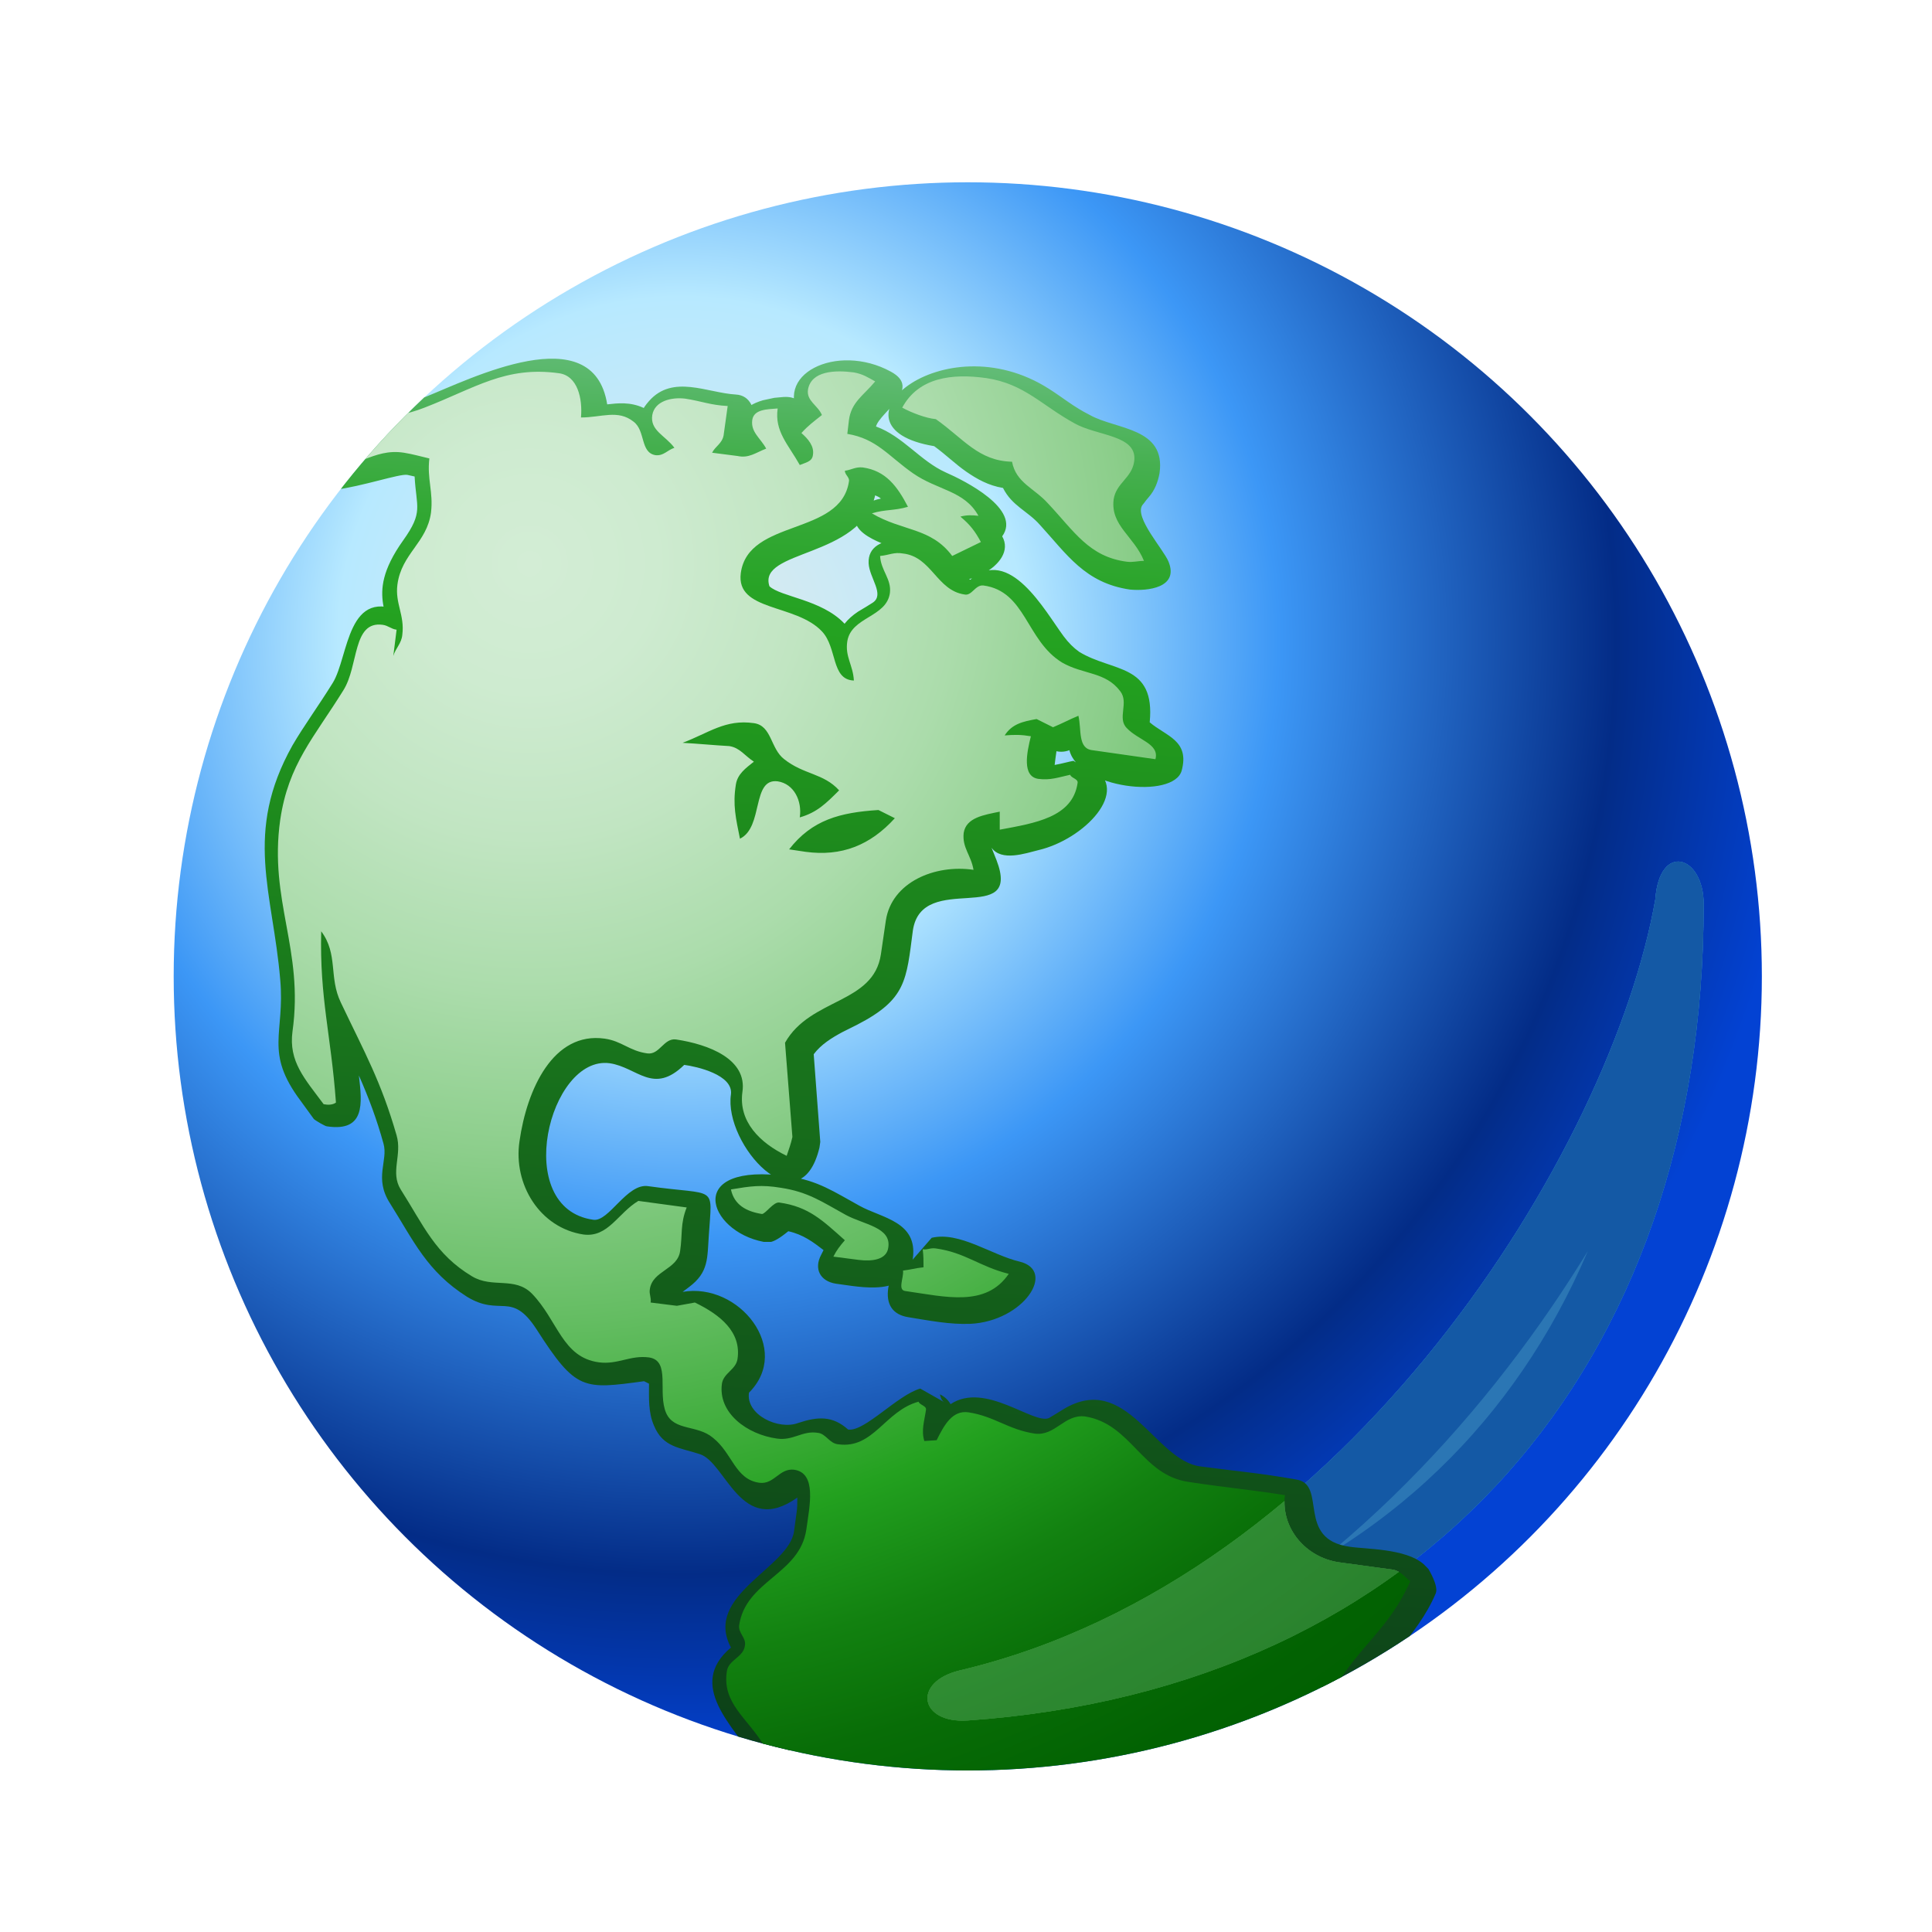 <?xml version="1.0" encoding="UTF-8" standalone="no"?>
<!-- Created with Inkscape (http://www.inkscape.org/) -->

<svg
   xmlns:a="http://ns.adobe.com/AdobeSVGViewerExtensions/3.0/"
   xmlns:dc="http://purl.org/dc/elements/1.1/"
   xmlns:cc="http://creativecommons.org/ns#"
   xmlns:rdf="http://www.w3.org/1999/02/22-rdf-syntax-ns#"
   xmlns:svg="http://www.w3.org/2000/svg"
   xmlns="http://www.w3.org/2000/svg"
   xmlns:xlink="http://www.w3.org/1999/xlink"
   xmlns:sodipodi="http://sodipodi.sourceforge.net/DTD/sodipodi-0.dtd"
   xmlns:inkscape="http://www.inkscape.org/namespaces/inkscape"
   width="48"
   height="48"
   id="svg45213"
   sodipodi:version="0.32"
   inkscape:version="0.47pre4 r22446"
   version="1.0"
   sodipodi:docname="internet.svg">
  <defs
     id="defs45215">
    <inkscape:perspective
       sodipodi:type="inkscape:persp3d"
       inkscape:vp_x="0 : 24 : 1"
       inkscape:vp_y="0 : 1000 : 0"
       inkscape:vp_z="48 : 24 : 1"
       inkscape:persp3d-origin="24 : 16 : 1"
       id="perspective192" />
    <radialGradient
       gradientUnits="userSpaceOnUse"
       gradientTransform="matrix(1.22,0,0,1.22,-110.215,-100.653)"
       fy="187.325"
       fx="277.233"
       r="1.481"
       cy="187.325"
       cx="277.233"
       id="XMLID_3835_">
      <stop
         id="stop8384"
         style="stop-color:#C9FFC9"
         offset="0" />
      <stop
         id="stop8386"
         style="stop-color:#23A11F"
         offset="1" />
      <a:midPointStop
         style="stop-color:#C9FFC9"
         offset="0" />
      <a:midPointStop
         style="stop-color:#C9FFC9"
         offset="0.5" />
      <a:midPointStop
         style="stop-color:#23A11F"
         offset="1" />
    </radialGradient>
    <linearGradient
       y2="124.447"
       x2="230.64"
       y1="106.927"
       x1="213.12"
       gradientUnits="userSpaceOnUse"
       id="XMLID_3829_">
      <stop
         id="stop8340"
         style="stop-color:#D9D9D9"
         offset="0" />
      <stop
         id="stop8342"
         style="stop-color:#FFFFFF"
         offset="1" />
      <a:midPointStop
         style="stop-color:#D9D9D9"
         offset="0" />
      <a:midPointStop
         style="stop-color:#D9D9D9"
         offset="0.5" />
      <a:midPointStop
         style="stop-color:#FFFFFF"
         offset="1" />
    </linearGradient>
    <linearGradient
       y2="96.23"
       x2="229.991"
       y1="112.989"
       x1="213.232"
       gradientUnits="userSpaceOnUse"
       id="XMLID_3828_">
      <stop
         id="stop8326"
         style="stop-color:#F2F2F2"
         offset="0" />
      <stop
         id="stop8328"
         style="stop-color:#E5E5E5"
         offset="1" />
      <a:midPointStop
         style="stop-color:#F2F2F2"
         offset="0" />
      <a:midPointStop
         style="stop-color:#F2F2F2"
         offset="0.5" />
      <a:midPointStop
         style="stop-color:#E5E5E5"
         offset="1" />
    </linearGradient>
    <linearGradient
       y2="120.432"
       x2="234.441"
       y1="120.432"
       x1="222.274"
       gradientUnits="userSpaceOnUse"
       id="XMLID_3827_">
      <stop
         id="stop8317"
         style="stop-color:#D9D9D9"
         offset="0" />
      <stop
         id="stop8319"
         style="stop-color:#FFFFFF"
         offset="0.197" />
      <stop
         id="stop8321"
         style="stop-color:#999999"
         offset="1" />
      <a:midPointStop
         style="stop-color:#D9D9D9"
         offset="0" />
      <a:midPointStop
         style="stop-color:#D9D9D9"
         offset="0.5" />
      <a:midPointStop
         style="stop-color:#FFFFFF"
         offset="0.197" />
      <a:midPointStop
         style="stop-color:#FFFFFF"
         offset="0.5" />
      <a:midPointStop
         style="stop-color:#999999"
         offset="1" />
    </linearGradient>
    <linearGradient
       y2="124.449"
       x2="230.642"
       y1="106.929"
       x1="213.122"
       gradientUnits="userSpaceOnUse"
       id="XMLID_3825_">
      <stop
         id="stop8307"
         style="stop-color:#D9D9D9"
         offset="0" />
      <stop
         id="stop8309"
         style="stop-color:#FFFFFF"
         offset="1" />
      <a:midPointStop
         style="stop-color:#D9D9D9"
         offset="0" />
      <a:midPointStop
         style="stop-color:#D9D9D9"
         offset="0.5" />
      <a:midPointStop
         style="stop-color:#FFFFFF"
         offset="1" />
    </linearGradient>
    <radialGradient
       gradientUnits="userSpaceOnUse"
       fy="117.093"
       fx="202.402"
       r="17.726"
       cy="117.093"
       cx="202.402"
       id="XMLID_3841_">
      <stop
         id="stop8473"
         style="stop-color:#D3EDD5"
         offset="0" />
      <stop
         id="stop8475"
         style="stop-color:#CEEBD0"
         offset="0.088" />
      <stop
         id="stop8477"
         style="stop-color:#C1E5C2"
         offset="0.189" />
      <stop
         id="stop8479"
         style="stop-color:#ABDCAB"
         offset="0.296" />
      <stop
         id="stop8481"
         style="stop-color:#8CCE8B"
         offset="0.407" />
      <stop
         id="stop8483"
         style="stop-color:#64BD62"
         offset="0.522" />
      <stop
         id="stop8485"
         style="stop-color:#34A830"
         offset="0.638" />
      <stop
         id="stop8487"
         style="stop-color:#23A11F"
         offset="0.674" />
      <stop
         id="stop8489"
         style="stop-color:#209C1D"
         offset="0.687" />
      <stop
         id="stop8491"
         style="stop-color:#128110"
         offset="0.763" />
      <stop
         id="stop8493"
         style="stop-color:#086D07"
         offset="0.84" />
      <stop
         id="stop8495"
         style="stop-color:#026202"
         offset="0.918" />
      <stop
         id="stop8497"
         style="stop-color:#005E00"
         offset="1" />
      <a:midPointStop
         style="stop-color:#D3EDD5"
         offset="0" />
      <a:midPointStop
         style="stop-color:#D3EDD5"
         offset="0.68" />
      <a:midPointStop
         style="stop-color:#23A11F"
         offset="0.674" />
      <a:midPointStop
         style="stop-color:#23A11F"
         offset="0.284" />
      <a:midPointStop
         style="stop-color:#005E00"
         offset="1" />
    </radialGradient>
    <linearGradient
       y2="135.382"
       x2="205.773"
       y1="114.546"
       x1="206.865"
       gradientUnits="userSpaceOnUse"
       id="XMLID_3840_">
      <stop
         id="stop8443"
         style="stop-color:#65BD7B"
         offset="0" />
      <stop
         id="stop8445"
         style="stop-color:#61BB75"
         offset="7.366776e-003" />
      <stop
         id="stop8447"
         style="stop-color:#46B050"
         offset="0.057" />
      <stop
         id="stop8449"
         style="stop-color:#33A835"
         offset="0.102" />
      <stop
         id="stop8451"
         style="stop-color:#27A325"
         offset="0.143" />
      <stop
         id="stop8453"
         style="stop-color:#23A11F"
         offset="0.174" />
      <stop
         id="stop8455"
         style="stop-color:#1D881D"
         offset="0.298" />
      <stop
         id="stop8457"
         style="stop-color:#15651B"
         offset="0.498" />
      <stop
         id="stop8459"
         style="stop-color:#0F4C19"
         offset="0.687" />
      <stop
         id="stop8461"
         style="stop-color:#0B3D18"
         offset="0.86" />
      <stop
         id="stop8463"
         style="stop-color:#0A3818"
         offset="1" />
      <a:midPointStop
         style="stop-color:#65BD7B"
         offset="0" />
      <a:midPointStop
         style="stop-color:#65BD7B"
         offset="0.348" />
      <a:midPointStop
         style="stop-color:#23A11F"
         offset="0.174" />
      <a:midPointStop
         style="stop-color:#23A11F"
         offset="0.336" />
      <a:midPointStop
         style="stop-color:#0A3818"
         offset="1" />
    </linearGradient>
    <radialGradient
       gradientUnits="userSpaceOnUse"
       fy="118.021"
       fx="204.252"
       r="13.804"
       cy="118.021"
       cx="204.252"
       id="XMLID_3837_">
      <stop
         id="stop8411"
         style="stop-color:#DFEAEB"
         offset="0" />
      <stop
         id="stop8413"
         style="stop-color:#B7E9FF"
         offset="0.303" />
      <stop
         id="stop8415"
         style="stop-color:#3C97F6"
         offset="0.528" />
      <stop
         id="stop8417"
         style="stop-color:#032C87"
         offset="0.826" />
      <stop
         id="stop8419"
         style="stop-color:#0342D3"
         offset="1" />
      <a:midPointStop
         style="stop-color:#DFEAEB"
         offset="0" />
      <a:midPointStop
         style="stop-color:#DFEAEB"
         offset="0.5" />
      <a:midPointStop
         style="stop-color:#B7E9FF"
         offset="0.303" />
      <a:midPointStop
         style="stop-color:#B7E9FF"
         offset="0.5" />
      <a:midPointStop
         style="stop-color:#3C97F6"
         offset="0.528" />
      <a:midPointStop
         style="stop-color:#3C97F6"
         offset="0.5" />
      <a:midPointStop
         style="stop-color:#032C87"
         offset="0.826" />
      <a:midPointStop
         style="stop-color:#032C87"
         offset="0.5" />
      <a:midPointStop
         style="stop-color:#0342D3"
         offset="1" />
    </radialGradient>
    <radialGradient
       gradientUnits="userSpaceOnUse"
       gradientTransform="matrix(0.747,0,0,0.747,170.265,126.032)"
       fy="-11.058"
       fx="45.236"
       r="19.594"
       cy="-11.058"
       cx="45.236"
       id="XMLID_3836_">
      <stop
         id="stop8393"
         style="stop-color:#FFFFFF"
         offset="0" />
      <stop
         id="stop8395"
         style="stop-color:#B7E9FF"
         offset="0.208" />
      <stop
         id="stop8397"
         style="stop-color:#3C97F6"
         offset="0.472" />
      <stop
         id="stop8399"
         style="stop-color:#032C87"
         offset="0.668" />
      <stop
         id="stop8401"
         style="stop-color:#0342D3"
         offset="1" />
      <a:midPointStop
         style="stop-color:#FFFFFF"
         offset="0" />
      <a:midPointStop
         style="stop-color:#FFFFFF"
         offset="0.5" />
      <a:midPointStop
         style="stop-color:#B7E9FF"
         offset="0.208" />
      <a:midPointStop
         style="stop-color:#B7E9FF"
         offset="0.5" />
      <a:midPointStop
         style="stop-color:#3C97F6"
         offset="0.472" />
      <a:midPointStop
         style="stop-color:#3C97F6"
         offset="0.5" />
      <a:midPointStop
         style="stop-color:#032C87"
         offset="0.668" />
      <a:midPointStop
         style="stop-color:#032C87"
         offset="0.5" />
      <a:midPointStop
         style="stop-color:#0342D3"
         offset="1" />
    </radialGradient>
    <linearGradient
       inkscape:collect="always"
       xlink:href="#XMLID_3827_"
       id="linearGradient14067"
       gradientUnits="userSpaceOnUse"
       x1="222.274"
       y1="120.432"
       x2="234.441"
       y2="120.432" />
    <linearGradient
       inkscape:collect="always"
       xlink:href="#XMLID_3828_"
       id="linearGradient14069"
       gradientUnits="userSpaceOnUse"
       x1="213.232"
       y1="112.989"
       x2="229.991"
       y2="96.23" />
    <linearGradient
       inkscape:collect="always"
       xlink:href="#XMLID_3827_"
       id="linearGradient14071"
       gradientUnits="userSpaceOnUse"
       x1="222.274"
       y1="120.432"
       x2="234.441"
       y2="120.432" />
    <linearGradient
       inkscape:collect="always"
       xlink:href="#XMLID_3828_"
       id="linearGradient14073"
       gradientUnits="userSpaceOnUse"
       x1="213.232"
       y1="112.989"
       x2="229.991"
       y2="96.23" />
    <radialGradient
       inkscape:collect="always"
       xlink:href="#XMLID_3835_"
       id="radialGradient14075"
       gradientUnits="userSpaceOnUse"
       gradientTransform="matrix(1.22,0,0,1.22,-110.215,-100.653)"
       cx="277.233"
       cy="187.325"
       fx="277.233"
       fy="187.325"
       r="1.481" />
    <radialGradient
       inkscape:collect="always"
       xlink:href="#XMLID_3836_"
       id="radialGradient14077"
       gradientUnits="userSpaceOnUse"
       gradientTransform="matrix(0.747,0,0,0.747,170.265,126.032)"
       cx="45.236"
       cy="-11.058"
       fx="45.236"
       fy="-11.058"
       r="19.594" />
    <linearGradient
       inkscape:collect="always"
       xlink:href="#XMLID_3840_"
       id="linearGradient14079"
       gradientUnits="userSpaceOnUse"
       x1="206.865"
       y1="114.546"
       x2="205.773"
       y2="135.382" />
    <linearGradient
       inkscape:collect="always"
       xlink:href="#XMLID_3825_"
       id="linearGradient3123"
       gradientUnits="userSpaceOnUse"
       x1="213.122"
       y1="106.929"
       x2="230.642"
       y2="124.449" />
    <linearGradient
       inkscape:collect="always"
       xlink:href="#XMLID_3829_"
       id="linearGradient3131"
       gradientUnits="userSpaceOnUse"
       x1="213.12"
       y1="106.927"
       x2="230.64"
       y2="124.447" />
    <radialGradient
       inkscape:collect="always"
       xlink:href="#XMLID_3836_"
       id="radialGradient3143"
       gradientUnits="userSpaceOnUse"
       gradientTransform="matrix(0.747,0,0,0.747,170.265,126.032)"
       cx="45.236"
       cy="-11.058"
       fx="45.236"
       fy="-11.058"
       r="19.594" />
    <radialGradient
       inkscape:collect="always"
       xlink:href="#XMLID_3837_"
       id="radialGradient3145"
       gradientUnits="userSpaceOnUse"
       cx="204.252"
       cy="118.021"
       fx="204.252"
       fy="118.021"
       r="13.804" />
    <linearGradient
       inkscape:collect="always"
       xlink:href="#XMLID_3840_"
       id="linearGradient3147"
       gradientUnits="userSpaceOnUse"
       x1="206.865"
       y1="114.546"
       x2="205.773"
       y2="135.382" />
    <radialGradient
       inkscape:collect="always"
       xlink:href="#XMLID_3841_"
       id="radialGradient3149"
       gradientUnits="userSpaceOnUse"
       cx="202.402"
       cy="117.093"
       fx="202.402"
       fy="117.093"
       r="17.726" />
    <radialGradient
       id="radialGradient13834"
       cx="45.236"
       cy="-11.058"
       r="19.594"
       fx="45.236"
       fy="-11.058"
       gradientTransform="matrix(0.747,0,0,0.747,170.265,126.032)"
       gradientUnits="userSpaceOnUse">
      <stop
         offset="0"
         style="stop-color:#FFFFFF"
         id="stop13836" />
      <stop
         offset="0.208"
         style="stop-color:#B7E9FF"
         id="stop13838" />
      <stop
         offset="0.472"
         style="stop-color:#3C97F6"
         id="stop13840" />
      <stop
         offset="0.668"
         style="stop-color:#032C87"
         id="stop13842" />
      <stop
         offset="1"
         style="stop-color:#0342D3"
         id="stop13844" />
      <a:midPointStop
         offset="0"
         style="stop-color:#FFFFFF" />
      <a:midPointStop
         offset="0.5"
         style="stop-color:#FFFFFF" />
      <a:midPointStop
         offset="0.208"
         style="stop-color:#B7E9FF" />
      <a:midPointStop
         offset="0.5"
         style="stop-color:#B7E9FF" />
      <a:midPointStop
         offset="0.472"
         style="stop-color:#3C97F6" />
      <a:midPointStop
         offset="0.5"
         style="stop-color:#3C97F6" />
      <a:midPointStop
         offset="0.668"
         style="stop-color:#032C87" />
      <a:midPointStop
         offset="0.5"
         style="stop-color:#032C87" />
      <a:midPointStop
         offset="1"
         style="stop-color:#0342D3" />
    </radialGradient>
  </defs>
  <sodipodi:namedview
     id="base"
     pagecolor="#ffffff"
     bordercolor="#666666"
     borderopacity="1.0"
     inkscape:pageopacity="0.0"
     inkscape:pageshadow="2"
     inkscape:zoom="5.6568542"
     inkscape:cx="24"
     inkscape:cy="24"
     inkscape:document-units="px"
     inkscape:current-layer="layer1"
     inkscape:window-width="814"
     inkscape:window-height="584"
     inkscape:window-x="328"
     inkscape:window-y="92"
     showgrid="false"
     inkscape:window-maximized="0" />
  <g
     inkscape:label="Layer 1"
     inkscape:groupmode="layer"
     id="layer1">
    <g
       id="g8405"
       transform="matrix(2.036,0,0,2.036,-398.935,-224.399)">
      <defs
         id="defs8407">
        <circle
           id="XMLID_795_"
           cx="207.75"
           cy="122.13"
           r="9.69"
           sodipodi:cx="207.75"
           sodipodi:cy="122.13"
           sodipodi:rx="9.6899996"
           sodipodi:ry="9.6899996" />
      </defs>
      <radialGradient
         id="radialGradient13850"
         cx="204.252"
         cy="118.021"
         r="13.804"
         fx="204.252"
         fy="118.021"
         gradientUnits="userSpaceOnUse">
        <stop
           offset="0"
           style="stop-color:#DFEAEB"
           id="stop13852" />
        <stop
           offset="0.303"
           style="stop-color:#B7E9FF"
           id="stop13854" />
        <stop
           offset="0.528"
           style="stop-color:#3C97F6"
           id="stop13856" />
        <stop
           offset="0.826"
           style="stop-color:#032C87"
           id="stop13858" />
        <stop
           offset="1"
           style="stop-color:#0342D3"
           id="stop13860" />
        <a:midPointStop
           offset="0"
           style="stop-color:#DFEAEB" />
        <a:midPointStop
           offset="0.5"
           style="stop-color:#DFEAEB" />
        <a:midPointStop
           offset="0.303"
           style="stop-color:#B7E9FF" />
        <a:midPointStop
           offset="0.5"
           style="stop-color:#B7E9FF" />
        <a:midPointStop
           offset="0.528"
           style="stop-color:#3C97F6" />
        <a:midPointStop
           offset="0.5"
           style="stop-color:#3C97F6" />
        <a:midPointStop
           offset="0.826"
           style="stop-color:#032C87" />
        <a:midPointStop
           offset="0.5"
           style="stop-color:#032C87" />
        <a:midPointStop
           offset="1"
           style="stop-color:#0342D3" />
      </radialGradient>
      <use
         xlink:href="#XMLID_795_"
         clip-rule="evenodd"
         id="use8421"
         style="fill:url(#radialGradient3145);fill-rule:evenodd"
         x="0"
         y="0"
         width="1005.92"
         height="376.97" />
      <clipPath
         id="XMLID_3838_">
        <use
           xlink:href="#XMLID_795_"
           id="use8424"
           x="0"
           y="0"
           width="1005.92"
           height="376.97" />
      </clipPath>
      <g
         clip-path="url(#XMLID_3838_)"
         id="g8426">
        <defs
           id="defs8428">
          <path
             id="XMLID_798_"
             d="m 216.73,121.25 c 0,5.63 -3.4,9.57 -8.98,9.96 -0.59,0.04 -0.68,-0.47 -0.1,-0.61 4.75,-1.12 7.96,-6.38 8.49,-9.41 0.05,-0.7 0.59,-0.54 0.59,0.06 z" />
        </defs>
        <clipPath
           id="XMLID_3839_">
          <use
             xlink:href="#XMLID_798_"
             id="use8432"
             x="0"
             y="0"
             width="1005.92"
             height="376.97" />
        </clipPath>
        <path
           clip-path="url(#XMLID_3839_)"
           d="m 216.73,121.25 c 0,5.63 -3.4,9.57 -8.98,9.96 -0.59,0.04 -0.68,-0.47 -0.1,-0.61 4.75,-1.12 7.96,-6.38 8.49,-9.41 0.05,-0.7 0.59,-0.54 0.59,0.06 z"
           id="path8434"
           style="fill:#3c97f6" />
        <path
           clip-path="url(#XMLID_3839_)"
           stroke-miterlimit="3.864"
           d="m 216.99,121.29 c 0,5.63 -3.4,9.57 -8.98,9.96 -0.59,0.04 -0.68,-0.47 -0.1,-0.61 4.75,-1.12 7.96,-6.38 8.48,-9.41 0.06,-0.69 0.6,-0.53 0.6,0.06 z"
           id="path8436"
           style="fill:none;stroke:#2b76b4;stroke-width:2.97;stroke-miterlimit:3.864" />
        <path
           clip-path="url(#XMLID_3839_)"
           stroke-miterlimit="3.864"
           d="m 216.86,121.27 c 0,5.63 -3.4,9.57 -8.98,9.96 -0.59,0.04 -0.68,-0.47 -0.1,-0.61 4.75,-1.12 7.96,-6.38 8.49,-9.41 0.05,-0.69 0.59,-0.54 0.59,0.06 z"
           id="path8438"
           style="fill:none;stroke:#1459a5;stroke-width:1.485;stroke-miterlimit:3.864" />
        <path
           clip-path="url(#XMLID_3839_)"
           stroke-miterlimit="3.864"
           d="m 216.73,121.25 c 0,5.63 -3.4,9.57 -8.98,9.96 -0.59,0.04 -0.68,-0.47 -0.1,-0.61 4.75,-1.12 7.96,-6.38 8.49,-9.41 0.05,-0.7 0.59,-0.54 0.59,0.06 z"
           id="path8440"
           style="fill:none;stroke:#1d3f99;stroke-width:0;stroke-miterlimit:3.864" />
      </g>
      <linearGradient
         id="linearGradient13874"
         gradientUnits="userSpaceOnUse"
         x1="206.865"
         y1="114.546"
         x2="205.773"
         y2="135.382">
        <stop
           offset="0"
           style="stop-color:#65BD7B"
           id="stop13876" />
        <stop
           offset="7.366776e-003"
           style="stop-color:#61BB75"
           id="stop13878" />
        <stop
           offset="0.057"
           style="stop-color:#46B050"
           id="stop13880" />
        <stop
           offset="0.102"
           style="stop-color:#33A835"
           id="stop13882" />
        <stop
           offset="0.143"
           style="stop-color:#27A325"
           id="stop13884" />
        <stop
           offset="0.174"
           style="stop-color:#23A11F"
           id="stop13886" />
        <stop
           offset="0.298"
           style="stop-color:#1D881D"
           id="stop13888" />
        <stop
           offset="0.498"
           style="stop-color:#15651B"
           id="stop13890" />
        <stop
           offset="0.687"
           style="stop-color:#0F4C19"
           id="stop13892" />
        <stop
           offset="0.86"
           style="stop-color:#0B3D18"
           id="stop13894" />
        <stop
           offset="1"
           style="stop-color:#0A3818"
           id="stop13896" />
        <a:midPointStop
           offset="0"
           style="stop-color:#65BD7B" />
        <a:midPointStop
           offset="0.348"
           style="stop-color:#65BD7B" />
        <a:midPointStop
           offset="0.174"
           style="stop-color:#23A11F" />
        <a:midPointStop
           offset="0.336"
           style="stop-color:#23A11F" />
        <a:midPointStop
           offset="1"
           style="stop-color:#0A3818" />
      </linearGradient>
      <path
         clip-path="url(#XMLID_3838_)"
         d="m 204.25,115.42 0.08,0.08 c 0.15,0.13 0.31,0.39 0.02,0.5 l -0.08,0.05 c -0.41,0.22 -0.53,-0.11 -0.65,-0.39 -0.17,-0.14 -0.77,0.17 -0.74,-0.27 0,-0.06 0,-0.24 -0.05,-0.29 -0.71,-0.1 -1.23,0.36 -1.89,0.51 -0.24,0.06 -0.49,0.08 -0.7,0.22 -0.01,0.08 -0.05,0.15 -0.1,0.21 -0.28,-0.04 -0.25,-0.13 -0.13,-0.29 0.38,0.05 0.38,-0.29 1.28,-0.1 0.32,0.07 0.21,1.04 0.1,1.25 -0.3,0.57 -0.34,0.29 -0.25,0.94 0.03,0.2 -0.01,0.32 -0.11,0.49 -0.1,0.3 -0.42,0.27 -0.48,0.04 l -0.03,0.14 c -0.03,0.1 -0.06,0.22 -0.13,0.33 -0.68,1.1 -0.91,1.29 -0.66,2.7 0.08,0.47 0.14,0.89 0.07,1.37 -0.03,0.2 0.06,0.34 0.17,0.5 l 0.16,0.21 -0.15,-0.09 c -0.08,0.01 -0.13,0.3 -0.14,0.23 -0.07,-0.84 -0.2,-1.29 -0.18,-2.12 0.01,-0.45 0.55,-0.33 0.63,0.41 0.01,0.12 0.02,0.25 0.07,0.36 0.26,0.55 0.53,1.07 0.69,1.66 0.04,0.14 -0.02,0.53 0.02,0.59 0.24,0.38 0.39,0.74 0.79,0.99 0.18,0.11 0.49,-0.04 0.78,0.25 0.29,0.3 0.38,0.87 0.9,0.75 1,-0.25 0.65,0.46 0.79,0.79 0.28,0.17 0.41,0.02 0.69,0.41 0.06,0.09 0.16,0.28 0.27,0.3 0.16,-0.07 0.18,-0.19 0.42,-0.16 0.41,0.06 0.43,0.46 0.39,0.77 l -0.03,0.23 c -0.09,0.64 -0.73,0.75 -0.81,1.14 0.15,0.26 0.05,0.44 -0.16,0.61 -0.02,0.24 0.3,0.52 0.42,0.71 0.13,0.21 0.2,0.59 0.38,0.73 0.38,0.3 1.12,0.34 1.03,1.03 -0.11,0.77 -0.64,0.97 -1.08,1.46 0.73,0.02 1.38,-0.6 2.06,-0.83 0.52,-0.17 1.09,-0.15 1.58,-0.41 0.21,-0.11 0.32,-0.45 0.62,-0.63 0.61,-0.37 1.49,-0.6 1.72,-1.36 0.06,-0.21 0.12,-0.42 0.23,-0.62 0.24,-0.42 0.62,-0.73 0.85,-1.15 -0.6,-0.08 -1.36,-0.14 -1.45,-0.94 -0.82,-0.12 -1.15,0 -1.73,-0.59 -0.08,-0.08 -0.37,-0.39 -0.54,-0.32 -0.12,0.07 -0.08,0.05 -0.18,0.11 -0.45,0.27 -0.78,-0.11 -1.21,-0.17 -0.22,0.16 -0.04,0.31 -0.48,0.36 -0.25,0.03 -0.3,-0.27 -0.28,-0.45 l 0.01,-0.09 c -0.03,-0.04 -0.06,-0.08 -0.07,-0.13 0.1,0.06 0.2,0.12 0.3,0.17 -0.41,0.11 -0.77,0.89 -1.33,0.39 -0.17,-0.02 -0.28,0.09 -0.5,0.06 -0.61,-0.09 -1.21,-0.74 -0.71,-1.23 0.05,-0.17 -0.04,-0.28 -0.29,-0.42 l -0.14,0.02 -0.08,0 -0.32,-0.05 -0.21,-0.27 c -0.05,-0.22 0.03,-0.38 0.2,-0.51 0.09,-0.07 0.05,-0.04 0.13,-0.09 0.04,-0.12 0.05,-0.21 0.05,-0.29 l -0.23,-0.08 -0.06,0.06 c -0.2,0.2 -0.38,0.39 -0.71,0.34 -1.77,-0.25 -0.92,-3.54 0.66,-2.75 0.06,0.03 0.1,0.05 0.15,0.06 0.46,-0.44 1.5,0.12 1.41,0.75 -0.02,0.12 0.02,0.23 0.12,0.33 -0.07,-0.9 -0.29,-1.15 0.54,-1.59 l 0.19,-0.1 c 0.43,-0.22 0.36,-0.33 0.43,-0.79 0.07,-0.52 0.52,-0.77 0.96,-0.83 -0.1,-0.37 0.11,-0.59 0.46,-0.68 l 0.14,-0.03 c 0.15,-0.04 0.26,0.04 0.29,0.16 0.17,-0.04 0.38,-0.09 0.45,-0.22 -0.03,-0.03 -0.05,-0.07 -0.06,-0.11 0.1,0.06 0.19,0.12 0.29,0.18 -0.4,0.1 -0.88,0.14 -0.82,-0.47 -0.49,0.03 -0.34,-0.52 0.18,-0.65 l 0.13,-0.03 c 0.08,-0.02 0.19,0.04 0.25,0.07 0.44,-0.2 0.5,-0.14 0.57,0.32 l 0.08,0.01 c -0.06,-0.13 -0.01,-0.23 -0.03,-0.36 -0.08,-0.11 -0.49,-0.19 -0.64,-0.28 -0.34,-0.21 -0.57,-0.82 -0.8,-0.9 -0.24,0.21 -0.54,0.06 -0.73,-0.14 -0.1,-0.11 -0.06,-0.07 -0.15,-0.17 -0.15,-0.15 -0.19,-0.08 -0.37,-0.06 l 0.21,-0.25 c 0.02,0.28 0.35,0.56 -0.16,0.9 l -0.1,0.06 -0.08,0.05 c -0.09,0.06 -0.08,0.1 -0.05,0.21 l 0.04,0.12 c 0.15,0.59 -0.51,0.55 -0.67,0.03 -0.13,-0.43 -0.21,-0.36 -0.65,-0.52 -0.83,-0.3 -0.56,-1.05 0.07,-1.32 0.2,-0.09 0.65,-0.2 0.73,-0.4 -0.24,-0.42 0.7,-0.78 1.19,0.19 0.03,0.07 0.04,0.14 0.01,0.2 0.05,0.02 0.1,0.04 0.15,0.07 -0.01,-0.05 -0.01,-0.09 0.01,-0.13 l -0.2,-0.09 c -0.34,-0.15 -0.63,-0.53 -0.96,-0.58 -0.34,-0.05 -0.18,-0.59 -0.05,-0.76 -0.05,0 -0.08,0 -0.12,0.01 0.14,0.17 0.2,0.37 0.05,0.48 l -0.07,0.05 c 0.26,0.48 -0.4,0.78 -0.56,0.49 -0.16,-0.29 -0.34,-0.47 -0.29,-0.84 l 0.26,0.27 c 0.28,0.41 -0.21,0.63 -0.54,0.58 -0.26,-0.04 -0.77,-0.09 -0.42,-0.49 l 0.05,-0.05 0.01,-0.1 c -0.1,0 -0.28,-0.05 -0.39,-0.03 z m -4.47,0.37 0.06,-0.24 c 0.42,-0.37 0.83,-0.31 1.29,-0.49 0.55,-0.22 2.05,-0.98 2.22,0.09 l 0.1,-0.01 c 0.14,-0.01 0.3,0 0.47,0.13 0.11,0.08 0.15,0.2 0.19,0.32 0.02,-0.01 0.04,-0.02 0.07,-0.04 l -0.11,0.37 c -0.18,-0.24 -0.52,-0.46 -0.21,-0.81 0.29,-0.33 0.71,-0.1 1.06,-0.08 0.36,0.02 0.24,0.69 0.05,0.88 -0.03,0.03 -0.4,-0.33 -0.22,-0.31 0.38,0.05 0.26,0.09 0.53,-0.03 l -0.11,0.34 c -0.14,-0.25 -0.43,-0.66 0.08,-0.81 0.05,-0.01 0.09,-0.02 0.14,-0.03 l 0.11,-0.01 c 0.33,-0.02 0.21,0.31 0.3,0.49 0.05,0.1 0.13,0.2 0.2,0.32 l -0.24,-0.07 c -0.19,-0.19 -0.27,-0.24 -0.03,-0.46 -0.39,-0.55 0.42,-0.95 1.08,-0.59 0.39,0.21 -0.13,0.49 -0.18,0.67 0.33,0.12 0.54,0.42 0.85,0.56 0.23,0.1 0.93,0.45 0.69,0.78 0.2,0.35 -0.55,0.7 -0.73,0.46 -0.19,-0.25 -0.64,-0.29 -0.91,-0.46 -0.32,-0.2 -0.07,-0.42 0.16,-0.46 -0.02,-0.02 -0.05,-0.03 -0.07,-0.04 -0.18,0.77 -1.44,0.66 -1.29,1.11 0.14,0.13 0.63,0.16 0.91,0.45 0.13,0.13 0.16,0.3 0.22,0.47 0.02,0.06 0.01,0.06 0.01,0.06 -0.19,-0.09 -0.19,0.46 -0.27,0.17 l -0.03,-0.1 c -0.09,-0.31 -0.03,-0.56 0.24,-0.74 l 0.1,-0.06 0.08,-0.05 c 0.15,-0.1 -0.04,-0.3 -0.05,-0.48 -0.02,-0.41 0.71,-0.33 0.99,-0.05 0.11,0.12 0.05,0.06 0.15,0.17 0.03,0.03 0.06,0.06 0.1,0.08 0.48,-0.42 0.91,0.38 1.14,0.69 0.06,0.08 0.12,0.14 0.19,0.19 0.41,0.25 0.93,0.14 0.86,0.86 0.2,0.17 0.49,0.22 0.39,0.59 -0.1,0.35 -1.25,0.22 -1.37,-0.25 -0.13,0.05 -0.24,-0.01 -0.35,-0.06 -0.08,0.02 -0.13,0.03 -0.15,0.08 l -0.22,-0.37 c 0.42,-0.03 0.63,-0.02 0.55,0.45 l -0.01,0.08 c 0.11,-0.02 0.17,-0.04 0.23,-0.05 l 0.29,0.18 c -0.04,-0.02 -0.05,-0.06 -0.06,-0.1 0.48,0.28 -0.1,0.88 -0.66,1.01 -0.16,0.04 -0.45,0.14 -0.57,-0.03 l 0.06,0.15 c 0.32,0.83 -0.91,0.12 -1.02,0.86 -0.08,0.61 -0.08,0.84 -0.68,1.15 l -0.18,0.09 c -0.13,0.07 -0.26,0.15 -0.35,0.27 l 0.08,1.07 -0.01,0.07 c -0.24,0.99 -1.17,-0.04 -1.08,-0.65 0.03,-0.24 -0.42,-0.34 -0.57,-0.36 -0.38,0.37 -0.57,0.03 -0.91,-0.02 -0.74,-0.1 -1.2,1.77 -0.2,1.91 0.19,0.03 0.41,-0.45 0.67,-0.41 0.85,0.12 0.78,-0.03 0.74,0.6 -0.02,0.28 0,0.45 -0.24,0.63 -0.08,0.06 -0.04,0.03 -0.08,0.06 0.69,-0.12 1.34,0.7 0.81,1.23 -0.04,0.27 0.36,0.46 0.6,0.37 0.24,-0.08 0.42,-0.09 0.61,0.08 0.2,0.03 0.6,-0.42 0.88,-0.5 l 0.3,0.17 c -0.04,-0.02 -0.05,-0.06 -0.06,-0.1 0.06,0.03 0.1,0.07 0.13,0.12 0.42,-0.28 1.01,0.25 1.2,0.17 0.13,-0.08 0.07,-0.04 0.18,-0.11 0.77,-0.46 1.11,0.63 1.67,0.7 0.45,0.06 0.72,0.08 1.17,0.16 0.38,0.06 -0.01,0.73 0.65,0.82 0.19,0.03 0.68,0.02 0.9,0.21 l 0.06,0.06 c 0,0 0.13,0.21 0.09,0.3 -0.23,0.54 -0.69,0.88 -0.96,1.37 -0.22,0.39 -0.15,0.76 -0.52,1.14 -0.51,0.54 -1,0.66 -1.6,1.02 -0.24,0.14 -0.29,0.46 -0.64,0.64 -0.55,0.29 -1.09,0.25 -1.65,0.44 -0.84,0.28 -1.82,1.28 -2.73,0.71 -0.42,-0.26 0.52,-0.98 0.7,-1.15 1.02,-0.92 0.11,-0.87 -0.42,-1.29 -0.34,-0.26 -0.3,-0.55 -0.49,-0.85 -0.25,-0.4 -0.84,-0.91 -0.29,-1.37 -0.34,-0.64 0.71,-0.97 0.77,-1.42 l 0.03,-0.22 c 0.01,-0.06 0.01,-0.13 0.01,-0.19 -0.69,0.49 -0.87,-0.43 -1.19,-0.53 -0.24,-0.08 -0.45,-0.08 -0.56,-0.35 -0.07,-0.16 -0.06,-0.34 -0.06,-0.51 l -0.06,-0.03 c -0.74,0.1 -0.83,0.12 -1.31,-0.63 -0.31,-0.48 -0.44,-0.15 -0.85,-0.4 -0.49,-0.31 -0.65,-0.68 -0.94,-1.14 -0.2,-0.31 -0.02,-0.52 -0.08,-0.73 -0.08,-0.29 -0.18,-0.56 -0.3,-0.83 0.04,0.34 0.08,0.69 -0.39,0.62 -0.02,0 -0.14,-0.07 -0.16,-0.09 l -0.16,-0.22 c -0.45,-0.6 -0.19,-0.82 -0.25,-1.48 -0.09,-1.07 -0.45,-1.79 0.15,-2.86 0.14,-0.24 0.31,-0.47 0.49,-0.76 0.2,-0.32 0.17,-1.21 0.88,-0.85 0.3,0.04 0.18,0.42 0.16,0.59 l -0.47,-0.11 c 0.01,-0.04 0.03,-0.07 0.04,-0.1 0.2,-0.36 -0.27,-0.54 0.25,-1.27 0.25,-0.35 0.16,-0.4 0.14,-0.78 l -0.09,-0.02 c -0.19,-0.03 -1.8,0.62 -1.15,-0.3 l 0.02,0.08 z m 5.73,4.34 -0.01,0.06 -0.03,0.13 c -0.12,0.46 -0.59,0.67 -0.66,0.28 -0.07,-0.39 -0.18,-0.83 0.18,-1.11 l 0.08,-0.06 0.01,0.39 c -0.06,-0.04 -0.11,-0.08 -0.16,-0.13 -0.08,-0.06 -0.49,-0.07 -0.59,-0.07 -0.32,-0.01 -0.37,-0.36 -0.07,-0.47 0.44,-0.16 1.07,-0.55 1.37,0.06 0.11,0.23 0.13,0.22 0.39,0.32 0.19,0.08 0.66,0.34 0.4,0.6 l -0.12,0.12 c -0.14,0.13 -0.28,0.23 -0.47,0.28 -0.37,0.1 -0.26,-0.3 -0.32,-0.4 z m 0.35,-0.14 c -0.16,-0.06 -0.3,-0.12 -0.43,-0.22 -0.18,-0.14 -0.2,-0.33 -0.26,-0.39 -0.27,-0.04 -0.51,0.14 -0.75,0.23 l -0.07,-0.47 c 0.27,0.01 0.65,0 0.87,0.18 0.15,0.12 0.4,0.3 0.14,0.49 l -0.07,0.05 c -0.2,0.2 0.18,0.57 -0.34,0.47 0.03,-0.03 0.04,-0.09 0.05,-0.13 l 0.03,-0.12 c 0.06,-0.26 0.19,-0.51 0.51,-0.46 0.34,0.05 0.51,0.39 0.47,0.71 l -0.3,-0.27 c 0.06,-0.01 0.11,-0.04 0.15,-0.07 z m 1.18,0.09 c 0.48,0.24 -0.36,0.99 -1.23,0.86 -0.2,-0.03 -0.6,-0.09 -0.35,-0.41 0.34,-0.44 0.76,-0.54 1.26,-0.58 0.09,0 0.26,0.1 0.32,0.13 z m -0.22,0.43 -0.14,-0.07 c -0.4,0.04 -0.64,0.12 -0.84,0.38 l -0.16,-0.38 c 0.46,0.06 0.74,0.07 1.08,-0.3 l 0.06,0.37 z m 0.22,5.12 0.27,-0.31 c 0.34,-0.08 0.73,0.21 1.07,0.29 0.46,0.11 0.05,0.73 -0.6,0.76 -0.25,0.01 -0.5,-0.04 -0.75,-0.08 -0.2,-0.03 -0.28,-0.16 -0.25,-0.36 l 0.02,-0.09 c 0.1,-0.09 0.18,-0.16 0.24,-0.21 z m 0.73,0.27 c -0.08,-0.04 -0.16,-0.07 -0.24,-0.09 -0.02,0.11 -0.12,0.21 -0.23,0.21 -0.09,0 -0.14,0.02 -0.23,0.03 l 0.21,-0.25 c 0,0.07 -0.01,0.13 -0.02,0.2 -0.11,-0.01 -0.17,-0.06 -0.16,-0.17 0.21,0.03 0.44,0.08 0.67,0.07 z m -2.21,-0.66 c -0.11,0.09 -0.17,0.12 -0.21,0.13 l -0.09,0 c -0.69,-0.13 -0.98,-0.98 0.3,-0.8 0.36,0.05 0.56,0.19 0.87,0.36 0.27,0.15 0.71,0.19 0.65,0.64 -0.07,0.48 -0.63,0.35 -0.94,0.31 -0.19,-0.03 -0.27,-0.18 -0.18,-0.35 l 0.03,-0.06 c -0.13,-0.1 -0.25,-0.19 -0.43,-0.23 z m -0.31,-0.37 c 0.25,-0.23 0.58,-0.09 0.83,0.08 0.14,0.09 0.48,0.32 0.47,0.51 0,0.13 -0.11,0.19 -0.16,0.3 l -0.18,-0.34 0.18,0.02 c -0.31,-0.12 -0.55,-0.33 -0.89,-0.38 -0.2,-0.03 -0.3,-0.02 -0.54,0.02 l 0.2,-0.29 c 0.01,0.02 0.02,0.05 0.09,0.08 z m 2.25,-9.67 0.07,0.03 c 0.25,0.17 0.48,0.47 0.8,0.48 0.2,0 0.2,0.23 0.32,0.34 0.1,0.08 0.2,0.15 0.29,0.25 0.21,0.22 0.52,0.67 0.86,0.64 0.04,0 0.08,-0.01 0.14,-0.01 l -0.23,0.33 c -0.14,-0.36 -0.61,-0.58 -0.3,-1.09 0.02,-0.02 0.03,-0.05 0.05,-0.07 0.05,-0.07 0.03,-0.04 0.08,-0.1 0.03,-0.04 0.03,-0.05 0.03,-0.06 -0.03,-0.03 -0.51,-0.16 -0.61,-0.22 -0.47,-0.28 -0.88,-0.73 -1.5,-0.52 z m 0.23,0.77 c -0.13,-0.09 -0.24,-0.2 -0.39,-0.31 -1.39,-0.23 0.1,-1.53 1.4,-0.7 0.16,0.1 0.3,0.22 0.5,0.32 0.32,0.18 0.93,0.15 0.85,0.71 -0.02,0.11 -0.06,0.21 -0.13,0.29 -0.06,0.07 -0.03,0.04 -0.08,0.1 -0.1,0.15 0.26,0.54 0.32,0.69 0.13,0.32 -0.26,0.36 -0.47,0.34 -0.55,-0.08 -0.77,-0.43 -1.1,-0.79 -0.15,-0.17 -0.34,-0.23 -0.45,-0.45 -0.18,-0.03 -0.32,-0.11 -0.45,-0.2 z"
         id="path8465"
         style="fill:url(#linearGradient3147)" />
      <g
         clip-path="url(#XMLID_3838_)"
         id="g8467">
        <defs
           id="defs8469">
          <path
             id="XMLID_801_"
             d="m 199.93,115.63 c 0.06,0.15 -0.19,0.25 -0.02,0.28 0.37,0.05 0.58,-0.23 0.96,-0.17 0.12,0.02 0.18,0.04 0.31,0.07 -0.03,0.25 0.05,0.41 0.02,0.66 -0.05,0.37 -0.36,0.5 -0.41,0.88 -0.03,0.23 0.09,0.37 0.06,0.61 -0.01,0.11 -0.08,0.16 -0.11,0.26 l 0.04,-0.32 c -0.07,-0.01 -0.1,-0.05 -0.17,-0.06 -0.37,-0.05 -0.29,0.5 -0.48,0.8 -0.36,0.58 -0.67,0.9 -0.77,1.58 -0.14,0.99 0.29,1.58 0.15,2.58 -0.05,0.37 0.15,0.58 0.38,0.89 0.05,0.01 0.11,0.01 0.15,-0.02 -0.06,-0.83 -0.2,-1.27 -0.18,-2.09 0.21,0.28 0.09,0.56 0.24,0.87 0.29,0.61 0.49,0.96 0.68,1.62 0.07,0.24 -0.08,0.45 0.05,0.66 0.28,0.44 0.42,0.79 0.87,1.06 0.25,0.15 0.52,0 0.73,0.21 0.32,0.33 0.37,0.78 0.82,0.84 0.23,0.03 0.38,-0.09 0.61,-0.06 0.27,0.04 0.1,0.43 0.21,0.68 0.1,0.22 0.38,0.14 0.57,0.3 0.24,0.19 0.27,0.51 0.57,0.55 0.18,0.02 0.24,-0.18 0.42,-0.16 0.28,0.04 0.19,0.44 0.15,0.73 -0.08,0.55 -0.74,0.62 -0.82,1.17 -0.01,0.1 0.09,0.15 0.07,0.25 -0.02,0.14 -0.2,0.17 -0.22,0.31 -0.06,0.39 0.25,0.57 0.45,0.9 0.19,0.29 0.17,0.58 0.43,0.79 0.38,0.3 1,0.33 0.94,0.8 -0.11,0.79 -0.82,0.94 -1.24,1.62 0.07,0.05 0.11,0.09 0.2,0.1 0.95,0.13 1.42,-0.53 2.33,-0.83 0.62,-0.2 1.04,-0.12 1.62,-0.42 0.3,-0.16 0.34,-0.46 0.63,-0.64 0.61,-0.37 1.06,-0.46 1.55,-0.98 0.31,-0.33 0.26,-0.7 0.48,-1.09 0.32,-0.56 0.69,-0.76 0.95,-1.35 -0.07,-0.05 -0.11,-0.12 -0.21,-0.14 l -0.66,-0.09 c -0.41,-0.06 -0.71,-0.42 -0.66,-0.82 -0.45,-0.07 -0.71,-0.09 -1.17,-0.16 -0.58,-0.08 -0.7,-0.71 -1.27,-0.8 -0.25,-0.03 -0.36,0.24 -0.61,0.21 -0.33,-0.05 -0.49,-0.21 -0.81,-0.26 -0.2,-0.03 -0.3,0.16 -0.39,0.34 l -0.15,0.01 c -0.04,-0.13 0,-0.24 0.02,-0.38 0.01,-0.05 -0.08,-0.06 -0.09,-0.1 -0.41,0.11 -0.55,0.58 -0.98,0.52 -0.11,-0.01 -0.15,-0.13 -0.25,-0.14 -0.19,-0.03 -0.3,0.1 -0.5,0.07 -0.36,-0.05 -0.72,-0.31 -0.67,-0.67 0.02,-0.13 0.17,-0.17 0.19,-0.3 0.05,-0.33 -0.21,-0.54 -0.52,-0.69 l -0.22,0.04 -0.32,-0.04 c 0.01,-0.06 -0.02,-0.1 -0.01,-0.16 0.03,-0.23 0.34,-0.24 0.37,-0.47 0.03,-0.2 0,-0.33 0.08,-0.53 l -0.59,-0.08 c -0.25,0.15 -0.37,0.45 -0.67,0.41 -0.53,-0.08 -0.86,-0.61 -0.78,-1.14 0.09,-0.63 0.41,-1.34 1.04,-1.25 0.21,0.03 0.3,0.15 0.52,0.18 0.15,0.02 0.2,-0.19 0.35,-0.17 0.4,0.06 0.87,0.24 0.81,0.64 -0.05,0.36 0.21,0.62 0.54,0.78 0.03,-0.09 0.05,-0.14 0.07,-0.23 l -0.09,-1.15 c 0.31,-0.55 1.08,-0.47 1.17,-1.08 l 0.06,-0.41 c 0.07,-0.47 0.6,-0.69 1.07,-0.62 -0.03,-0.18 -0.14,-0.27 -0.12,-0.45 0.03,-0.19 0.25,-0.22 0.44,-0.26 0,0.08 0,0.14 0,0.22 0.43,-0.08 0.89,-0.15 0.95,-0.57 0.01,-0.05 -0.08,-0.06 -0.09,-0.1 -0.14,0.03 -0.24,0.07 -0.39,0.05 -0.2,-0.03 -0.14,-0.32 -0.09,-0.52 -0.12,-0.02 -0.2,-0.02 -0.32,-0.01 0.09,-0.14 0.22,-0.17 0.39,-0.2 l 0.2,0.1 c 0.12,-0.05 0.19,-0.09 0.31,-0.14 0.04,0.17 -0.01,0.4 0.17,0.42 l 0.77,0.11 c 0.05,-0.19 -0.21,-0.23 -0.35,-0.38 -0.12,-0.12 0.03,-0.31 -0.08,-0.45 -0.18,-0.24 -0.45,-0.2 -0.71,-0.35 -0.44,-0.27 -0.44,-0.87 -0.96,-0.94 -0.1,-0.01 -0.14,0.13 -0.23,0.11 -0.34,-0.05 -0.4,-0.46 -0.75,-0.5 -0.11,-0.02 -0.17,0.02 -0.28,0.03 0.01,0.18 0.14,0.28 0.12,0.45 -0.04,0.3 -0.47,0.29 -0.52,0.59 -0.03,0.19 0.07,0.29 0.08,0.48 -0.28,-0.01 -0.2,-0.4 -0.39,-0.6 -0.32,-0.34 -1.05,-0.24 -0.99,-0.71 0.09,-0.67 1.22,-0.45 1.32,-1.12 0.01,-0.05 -0.05,-0.08 -0.05,-0.13 0.08,-0.01 0.13,-0.05 0.22,-0.04 0.28,0.04 0.42,0.23 0.55,0.48 -0.17,0.05 -0.28,0.03 -0.44,0.08 0.37,0.22 0.72,0.17 0.98,0.52 l 0.35,-0.17 c -0.07,-0.13 -0.13,-0.21 -0.25,-0.31 0.07,-0.02 0.14,-0.02 0.22,-0.01 -0.17,-0.31 -0.5,-0.31 -0.8,-0.52 -0.3,-0.21 -0.44,-0.42 -0.8,-0.48 l 0.02,-0.17 c 0.03,-0.22 0.18,-0.3 0.32,-0.47 -0.09,-0.05 -0.15,-0.09 -0.26,-0.11 -0.23,-0.03 -0.52,-0.02 -0.56,0.21 -0.02,0.14 0.12,0.19 0.17,0.31 -0.1,0.08 -0.17,0.13 -0.25,0.22 0.08,0.07 0.16,0.16 0.14,0.27 -0.01,0.08 -0.09,0.09 -0.16,0.12 -0.14,-0.25 -0.31,-0.41 -0.27,-0.69 -0.13,0.01 -0.29,0.01 -0.31,0.14 -0.02,0.15 0.1,0.22 0.17,0.35 -0.13,0.05 -0.21,0.12 -0.35,0.09 l -0.31,-0.04 c 0.04,-0.08 0.12,-0.11 0.14,-0.21 l 0.05,-0.36 c -0.21,-0.01 -0.32,-0.06 -0.52,-0.09 -0.17,-0.02 -0.37,0.03 -0.4,0.2 -0.03,0.19 0.16,0.25 0.27,0.4 -0.09,0.03 -0.13,0.1 -0.23,0.09 -0.19,-0.03 -0.12,-0.3 -0.27,-0.41 -0.19,-0.15 -0.39,-0.05 -0.64,-0.05 0.02,-0.23 -0.04,-0.51 -0.27,-0.54 -0.65,-0.09 -1.02,0.18 -1.64,0.42 -0.43,0.17 -0.83,0.11 -1.19,0.44 z m 4.34,3.65 c 0.32,-0.12 0.52,-0.29 0.87,-0.24 0.22,0.03 0.2,0.31 0.37,0.44 0.24,0.19 0.48,0.17 0.67,0.38 -0.16,0.16 -0.27,0.27 -0.48,0.33 0.03,-0.2 -0.07,-0.41 -0.27,-0.44 -0.32,-0.04 -0.17,0.56 -0.46,0.7 -0.05,-0.25 -0.09,-0.41 -0.05,-0.66 0.02,-0.13 0.12,-0.2 0.22,-0.28 -0.11,-0.07 -0.17,-0.17 -0.3,-0.19 -0.18,-0.01 -0.39,-0.03 -0.57,-0.04 z m 2.39,0.82 0.2,0.1 c -0.3,0.33 -0.65,0.47 -1.09,0.41 l -0.2,-0.03 c 0.28,-0.36 0.62,-0.45 1.09,-0.48 z m 0.33,5.87 c -0.1,-0.01 -0.02,-0.16 -0.03,-0.25 0.09,-0.01 0.15,-0.03 0.25,-0.04 0,-0.08 0,-0.14 -0.01,-0.22 0.06,0.01 0.09,-0.02 0.16,-0.01 0.36,0.05 0.53,0.22 0.89,0.31 -0.28,0.41 -0.77,0.28 -1.26,0.21 z m -1.75,-0.94 c -0.19,-0.03 -0.34,-0.11 -0.38,-0.3 0.24,-0.04 0.37,-0.06 0.61,-0.02 0.33,0.05 0.5,0.17 0.79,0.33 0.22,0.12 0.56,0.15 0.52,0.4 -0.02,0.15 -0.2,0.17 -0.36,0.15 l -0.31,-0.04 c 0.04,-0.08 0.08,-0.13 0.14,-0.2 -0.27,-0.24 -0.44,-0.41 -0.8,-0.46 -0.07,-0.01 -0.16,0.13 -0.21,0.14 z m 2.12,-9.7 c 0.34,0.24 0.52,0.51 0.93,0.52 0.05,0.26 0.27,0.32 0.44,0.51 0.32,0.34 0.5,0.65 0.96,0.71 0.08,0.01 0.13,-0.01 0.21,-0.01 -0.12,-0.3 -0.41,-0.43 -0.37,-0.75 0.03,-0.2 0.22,-0.26 0.25,-0.46 0.05,-0.33 -0.45,-0.31 -0.73,-0.47 -0.4,-0.22 -0.61,-0.48 -1.07,-0.55 -0.42,-0.06 -0.83,-0.01 -1.03,0.36 0.11,0.06 0.29,0.13 0.41,0.14 z" />
        </defs>
        <radialGradient
           id="radialGradient13902"
           cx="202.402"
           cy="117.093"
           r="17.726"
           fx="202.402"
           fy="117.093"
           gradientUnits="userSpaceOnUse">
          <stop
             offset="0"
             style="stop-color:#D3EDD5"
             id="stop13904" />
          <stop
             offset="0.088"
             style="stop-color:#CEEBD0"
             id="stop13906" />
          <stop
             offset="0.189"
             style="stop-color:#C1E5C2"
             id="stop13908" />
          <stop
             offset="0.296"
             style="stop-color:#ABDCAB"
             id="stop13910" />
          <stop
             offset="0.407"
             style="stop-color:#8CCE8B"
             id="stop13912" />
          <stop
             offset="0.522"
             style="stop-color:#64BD62"
             id="stop13914" />
          <stop
             offset="0.638"
             style="stop-color:#34A830"
             id="stop13916" />
          <stop
             offset="0.674"
             style="stop-color:#23A11F"
             id="stop13918" />
          <stop
             offset="0.687"
             style="stop-color:#209C1D"
             id="stop13920" />
          <stop
             offset="0.763"
             style="stop-color:#128110"
             id="stop13922" />
          <stop
             offset="0.84"
             style="stop-color:#086D07"
             id="stop13924" />
          <stop
             offset="0.918"
             style="stop-color:#026202"
             id="stop13926" />
          <stop
             offset="1"
             style="stop-color:#005E00"
             id="stop13928" />
          <a:midPointStop
             offset="0"
             style="stop-color:#D3EDD5" />
          <a:midPointStop
             offset="0.68"
             style="stop-color:#D3EDD5" />
          <a:midPointStop
             offset="0.674"
             style="stop-color:#23A11F" />
          <a:midPointStop
             offset="0.284"
             style="stop-color:#23A11F" />
          <a:midPointStop
             offset="1"
             style="stop-color:#005E00" />
        </radialGradient>
        <use
           xlink:href="#XMLID_801_"
           clip-rule="evenodd"
           id="use8499"
           style="fill:url(#radialGradient3149);fill-rule:evenodd"
           x="0"
           y="0"
           width="1005.92"
           height="376.97" />
        <clipPath
           id="XMLID_3842_">
          <use
             xlink:href="#XMLID_801_"
             id="use8502"
             x="0"
             y="0"
             width="1005.92"
             height="376.97" />
        </clipPath>
        <g
           clip-path="url(#XMLID_3842_)"
           a:adobe-blending-mode="screen"
           id="g8504"
           style="opacity:0.3">
          <defs
             id="defs8506">
            <path
               id="XMLID_804_"
               d="m 216.73,121.25 c 0,5.63 -3.4,9.57 -8.98,9.96 -0.59,0.04 -0.68,-0.47 -0.1,-0.61 4.75,-1.12 7.96,-6.38 8.49,-9.41 0.05,-0.7 0.59,-0.54 0.59,0.06 z"
               style="opacity:0.3" />
          </defs>
          <clipPath
             id="XMLID_3843_"
             a:adobe-blending-mode="normal">
            <use
               xlink:href="#XMLID_804_"
               id="use8510"
               x="0"
               y="0"
               width="1005.92"
               height="376.97" />
          </clipPath>
          <path
             clip-path="url(#XMLID_3843_)"
             a:adobe-blending-mode="normal"
             d="m 216.73,121.25 c 0,5.63 -3.4,9.57 -8.98,9.96 -0.59,0.04 -0.68,-0.47 -0.1,-0.61 4.75,-1.12 7.96,-6.38 8.49,-9.41 0.05,-0.7 0.59,-0.54 0.59,0.06 z"
             id="path8512"
             style="fill:#c9ffc9" />
          <path
             clip-path="url(#XMLID_3843_)"
             stroke-miterlimit="3.864"
             a:adobe-blending-mode="normal"
             d="m 216.99,121.29 c 0,5.63 -3.4,9.57 -8.98,9.96 -0.59,0.04 -0.68,-0.47 -0.1,-0.61 4.75,-1.12 7.96,-6.38 8.48,-9.41 0.06,-0.69 0.6,-0.53 0.6,0.06 z"
             id="path8514"
             style="fill:none;stroke:#a7dbaa;stroke-width:2.97;stroke-miterlimit:3.864" />
          <path
             clip-path="url(#XMLID_3843_)"
             stroke-miterlimit="3.864"
             a:adobe-blending-mode="normal"
             d="m 216.86,121.27 c 0,5.63 -3.4,9.57 -8.98,9.96 -0.59,0.04 -0.68,-0.47 -0.1,-0.61 4.75,-1.12 7.96,-6.38 8.49,-9.41 0.05,-0.69 0.59,-0.54 0.59,0.06 z"
             id="path8516"
             style="fill:none;stroke:#85cd92;stroke-width:1.485;stroke-miterlimit:3.864" />
          <path
             clip-path="url(#XMLID_3843_)"
             stroke-miterlimit="3.864"
             a:adobe-blending-mode="normal"
             d="m 216.73,121.25 c 0,5.63 -3.4,9.57 -8.98,9.96 -0.59,0.04 -0.68,-0.47 -0.1,-0.61 4.75,-1.12 7.96,-6.38 8.49,-9.41 0.05,-0.7 0.59,-0.54 0.59,0.06 z"
             id="path8518"
             style="fill:none;stroke:#65bd7b;stroke-width:0;stroke-miterlimit:3.864" />
        </g>
      </g>
    </g>
  </g>
</svg>

